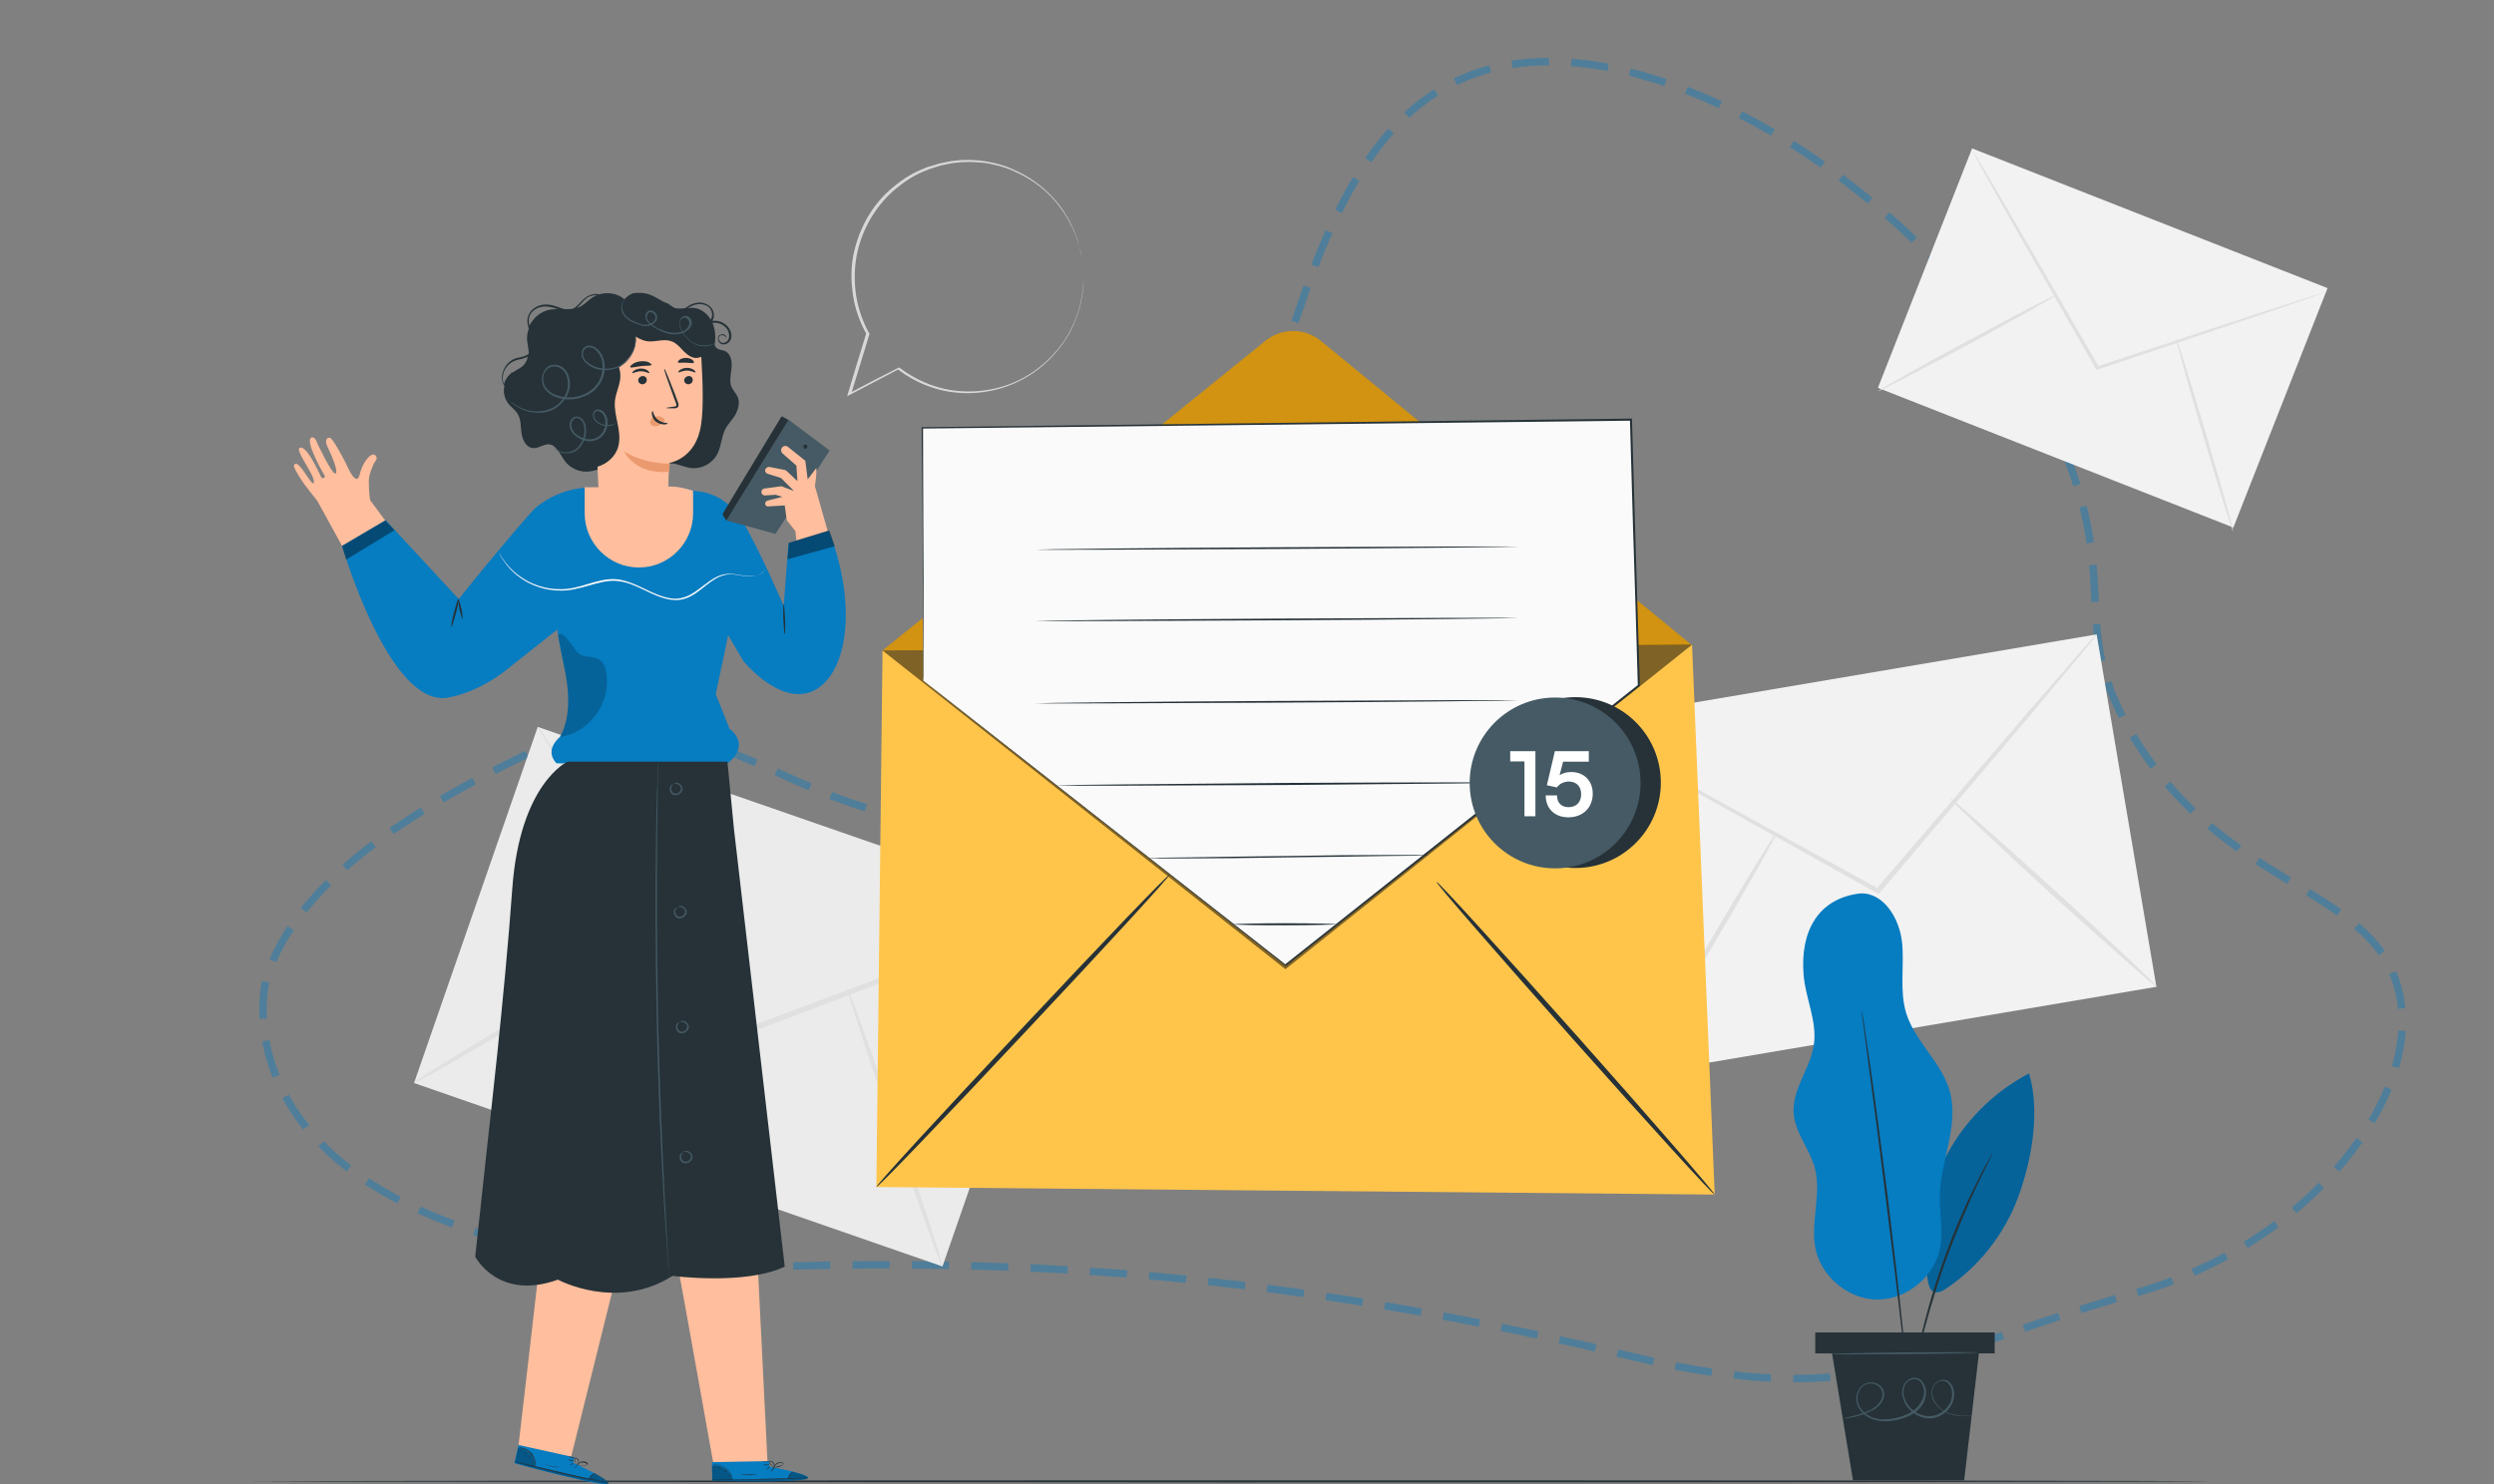 <svg width="336" height="200" viewBox="0 0 336 200" fill="none" xmlns="http://www.w3.org/2000/svg">
<rect x="0" y="0" width="336" height="200" fill="#808080" stroke="none"/>
<g clip-path="url(#clip0_1157_3938)">
<path d="M91.36 171.108C125.264 169.752 163.574 169.188 219.943 182.823C251.471 190.446 260.844 181.789 287.599 174.276C311.445 167.576 326.802 147.353 323.088 133.22C319.337 118.949 298.375 119.801 286.232 97.145C280.699 86.828 283.322 80.993 281.124 70.399C274.178 36.858 228.568 1.989 200.812 9.273C164.139 18.891 176.844 97.298 135.627 109.09C109.557 116.552 97.046 88.76 70.02 102.107C56.628 108.72 39.895 118.431 35.84 132.023C35.84 132.023 27.051 165.486 91.36 171.108Z" stroke="#067CC1" stroke-opacity="0.4" stroke-miterlimit="10" stroke-linecap="square" stroke-dasharray="4 4"/>
<path d="M72.447 97.957L55.781 145.952L126.972 170.668L143.637 122.672L72.447 97.957Z" fill="#EBEBEB"/>
<path d="M143.634 122.659C143.634 122.659 143.356 122.844 142.755 123.075C142.108 123.353 141.229 123.676 140.166 124.139C137.855 125.063 134.572 126.311 130.596 127.883C122.413 131.027 111.271 135.28 98.881 139.995L98.604 140.088L98.465 139.856C98.373 139.672 98.234 139.487 98.095 139.302C90.976 127.929 84.549 117.667 79.834 110.131C77.568 106.433 75.673 103.428 74.378 101.255C73.777 100.238 73.269 99.453 72.899 98.805C72.575 98.251 72.391 97.927 72.437 97.927C72.437 97.927 72.668 98.204 73.038 98.713C73.454 99.314 73.962 100.1 74.61 101.071C75.997 103.197 77.892 106.156 80.25 109.808C85.012 117.297 91.53 127.56 98.696 138.839C98.835 139.024 98.927 139.209 99.066 139.394L98.65 139.255C111.04 134.586 122.228 130.38 130.411 127.328C134.433 125.849 137.716 124.647 140.027 123.769C141.137 123.399 142.015 123.075 142.663 122.844C143.31 122.752 143.634 122.659 143.634 122.659Z" fill="#E0E0E0"/>
<path d="M55.792 145.912C55.699 145.727 63.328 141.012 72.851 135.372C82.375 129.732 90.142 125.248 90.234 125.433C90.327 125.618 82.699 130.333 73.175 135.973C63.651 141.659 55.884 146.097 55.792 145.912Z" fill="#E0E0E0"/>
<path d="M114.091 133.061C114.276 133.015 117.281 141.382 120.841 151.737C124.401 162.139 127.128 170.599 126.943 170.645C126.758 170.691 123.753 162.324 120.194 151.968C116.68 141.567 113.952 133.107 114.091 133.061Z" fill="#E0E0E0"/>
<path d="M282.466 85.493L212.045 97.427L220.095 144.918L290.516 132.984L282.466 85.493Z" fill="#F2F2F2"/>
<path d="M282.512 85.492C282.512 85.492 282.327 85.769 281.958 86.231C281.542 86.74 280.987 87.433 280.293 88.265C278.768 90.068 276.641 92.611 274.052 95.754C268.689 102.088 261.338 110.732 253.248 120.302L253.063 120.487L252.832 120.348C252.647 120.255 252.462 120.163 252.277 120.024C241.181 113.83 231.149 108.236 223.798 104.122C220.192 102.088 217.28 100.423 215.199 99.221C214.228 98.667 213.442 98.204 212.888 97.881C212.379 97.557 212.102 97.372 212.102 97.372C212.102 97.372 212.425 97.511 212.934 97.788C213.535 98.112 214.321 98.528 215.292 99.037C217.418 100.192 220.377 101.764 223.983 103.752C231.334 107.82 241.412 113.367 252.554 119.47C252.739 119.562 252.924 119.701 253.109 119.793L252.693 119.886C260.876 110.363 268.273 101.764 273.636 95.477C276.317 92.426 278.49 89.929 280.016 88.126C280.756 87.294 281.357 86.647 281.773 86.139C282.281 85.723 282.466 85.492 282.512 85.492Z" fill="#E0E0E0"/>
<path d="M220.101 144.895C219.962 144.803 224.123 137.406 229.486 128.346C234.803 119.285 239.241 112.027 239.426 112.119C239.565 112.212 235.404 119.608 230.041 128.669C224.724 137.73 220.286 144.988 220.101 144.895Z" fill="#E0E0E0"/>
<path d="M262.725 107.589C262.864 107.45 269.151 113.044 276.872 120.024C284.546 127.051 290.695 132.83 290.556 132.968C290.418 133.107 284.13 127.513 276.41 120.533C268.735 113.506 262.586 107.727 262.725 107.589Z" fill="#E0E0E0"/>
<path d="M265.687 20L253 52.265L300.885 71.092L313.572 38.827L265.687 20Z" fill="#F2F2F2"/>
<path d="M313.576 39.272C313.576 39.272 313.391 39.365 312.975 39.503C312.513 39.688 311.912 39.873 311.172 40.151C309.554 40.705 307.289 41.491 304.561 42.416C298.921 44.311 291.154 46.946 282.601 49.812L282.416 49.858L282.324 49.674C282.231 49.535 282.185 49.396 282.092 49.258C277.562 41.306 273.447 34.141 270.442 28.871C269.009 26.282 267.807 24.155 266.975 22.676C266.605 21.983 266.281 21.428 266.05 20.966C265.865 20.596 265.726 20.365 265.773 20.365C265.773 20.365 265.911 20.549 266.142 20.919C266.374 21.335 266.743 21.89 267.16 22.584C268.038 24.063 269.286 26.143 270.766 28.732C273.817 33.956 277.978 41.121 282.555 49.073C282.647 49.211 282.693 49.35 282.786 49.489L282.509 49.396C291.108 46.576 298.828 43.987 304.515 42.138C307.289 41.26 309.554 40.52 311.172 40.012C311.912 39.781 312.513 39.596 312.975 39.457C313.345 39.318 313.576 39.272 313.576 39.272Z" fill="#E0E0E0"/>
<path d="M253.012 52.725C252.966 52.632 258.282 49.581 264.94 46.022C271.597 42.416 277.006 39.596 277.099 39.734C277.145 39.827 271.828 42.832 265.171 46.438C258.514 49.997 253.058 52.817 253.012 52.725Z" fill="#E0E0E0"/>
<path d="M293.142 45.559C293.281 45.513 295.084 51.292 297.211 58.503C299.337 65.669 300.956 71.54 300.863 71.586C300.724 71.632 298.921 65.854 296.795 58.642C294.668 51.43 293.05 45.559 293.142 45.559Z" fill="#E0E0E0"/>
<path d="M298 199.63C298 199.676 238.685 199.769 165.5 199.769C92.315 199.723 33 199.676 33 199.63C33 199.584 92.315 199.491 165.5 199.491C238.639 199.491 298 199.538 298 199.63Z" fill="#263238"/>
<path d="M46.083 73.564L52.694 71.207L49.874 67.416C49.828 67.185 49.689 66.307 49.689 64.874C49.689 64.457 49.781 63.995 49.92 63.579C50.105 63.071 50.336 62.423 50.613 62.1C50.937 61.73 50.613 61.129 50.151 61.268C49.689 61.406 48.81 62.423 48.441 63.995C48.024 65.567 46.961 63.255 46.591 62.423C46.175 61.591 44.834 59.095 44.465 59.002C43.956 58.91 43.725 59.419 44.141 60.251C44.557 61.083 45.667 63.625 45.204 63.81C44.742 63.995 42.754 59.742 42.754 59.742C42.754 59.742 42.477 58.771 41.968 58.956C40.997 59.326 43.494 63.718 43.725 64.088C43.91 64.365 43.401 64.596 43.263 64.272C43.078 63.949 41.367 59.973 40.396 60.343C39.657 60.62 42.384 63.949 42.292 64.966C42.199 65.983 40.489 62.238 39.795 62.516C39.518 62.608 39.333 62.747 40.674 64.781C41.136 65.475 41.922 66.445 42.754 67.508L46.083 73.564Z" fill="#FFBE9D"/>
<path d="M105.582 81.654C105.582 81.654 102.3 74.027 100.081 70.329C97.954 66.861 95.134 66.26 93.654 66.168C92.545 65.844 91.759 65.798 91.759 65.798L79.507 65.706C79.507 65.706 75.716 65.521 72.203 68.387C71.648 68.849 67.395 73.749 61.801 80.73L51.953 70.097L46.082 73.564C46.082 73.564 52.462 95.523 60.414 93.998C65.129 93.119 68.828 89.791 68.828 89.791L75.069 84.844L75.208 85.676C75.347 86.693 75.67 88.311 75.901 89.329C76.641 92.472 77.057 96.586 75.439 99.314C75.439 99.314 73.22 101.024 74.977 102.873H98C98 102.873 101.283 100.654 98.278 98.204L96.428 93.535L97.63 87.849L98.093 85.584L100.127 89.051C100.127 89.051 104.149 94.09 108.31 93.489C113.349 92.749 116.215 83.596 111.685 71.53L106.229 73.195L105.582 81.654Z" fill="#067CC1"/>
<g opacity="0.4">
<path d="M46.082 73.564L46.637 75.414L53.156 71.438L51.907 70.144L46.082 73.564Z" fill="black"/>
</g>
<g opacity="0.2">
<path d="M75.439 99.314C77.427 99.037 79.092 97.927 80.294 96.309C81.496 94.691 82.004 92.611 81.681 90.669C81.588 89.976 81.311 89.236 80.71 88.866C79.97 88.404 78.999 88.635 78.213 88.219C77.612 87.895 77.289 87.202 76.826 86.647C76.41 86.093 75.809 85.214 75.162 85.492C75.162 85.492 75.948 89.56 76.272 91.362C76.595 93.165 76.734 95.754 76.087 97.696C75.948 98.297 75.717 98.852 75.439 99.314Z" fill="black"/>
</g>
<path d="M60.829 84.474C60.737 84.474 60.876 83.596 61.153 82.579C61.43 81.562 61.661 80.73 61.754 80.73C61.846 80.73 61.708 81.608 61.43 82.625C61.107 83.689 60.876 84.521 60.829 84.474Z" fill="#263238"/>
<path d="M62.311 83.457C62.264 83.457 62.08 82.856 61.895 82.117C61.756 81.377 61.663 80.73 61.756 80.73C61.802 80.73 61.987 81.331 62.172 82.07C62.311 82.856 62.357 83.457 62.311 83.457Z" fill="#263238"/>
<path d="M106.229 56.552L97.861 70.144L104.472 71.947L111.777 60.713L106.229 56.552Z" fill="#455A64"/>
<path d="M105.722 68.109L105.999 70.097L107.155 71.577L107.294 72.825L111.501 71.53L109.79 65.521C109.79 65.521 110.068 63.764 109.975 63.071L108.819 64.596L108.496 62.1L106.138 60.204C105.861 60.02 105.537 60.066 105.352 60.343C105.167 60.574 105.213 60.898 105.398 61.083L107.294 62.747L107.432 64.827L106.046 63.533C105.907 63.394 105.722 63.302 105.583 63.302L103.688 62.932C103.41 62.886 103.133 63.071 103.087 63.348C103.04 63.579 103.225 63.81 103.457 63.856L105.213 64.411L106.97 66.168L105.26 65.521L102.948 65.844C102.717 65.891 102.578 66.075 102.578 66.307C102.578 66.584 102.809 66.769 103.04 66.769L104.52 66.676L105.398 66.954L103.41 67.462C103.225 67.508 103.087 67.693 103.087 67.878C103.087 68.109 103.318 68.294 103.503 68.248L105.722 68.109Z" fill="#FFBE9D"/>
<g opacity="0.4">
<path d="M106.277 73.148L106.092 75.367L112.472 73.611L111.732 71.484L106.277 73.148Z" fill="black"/>
</g>
<path d="M97.863 70.144C97.863 70.144 97.308 69.358 97.354 69.265C97.4 69.126 105.306 56.09 105.306 56.09L106.231 56.599L97.863 70.144Z" fill="#263238"/>
<path d="M108.311 59.973C108.45 59.834 108.727 59.927 108.773 60.112C108.819 60.297 108.635 60.528 108.45 60.482C108.265 60.435 108.172 60.158 108.311 59.973Z" fill="#263238"/>
<path d="M103.087 76.708C103.087 76.708 103.04 76.847 102.856 77.032C102.671 77.216 102.347 77.448 101.838 77.586C101.33 77.725 100.683 77.725 99.989 77.586C99.296 77.494 98.464 77.263 97.631 77.494C96.753 77.679 95.967 78.234 95.135 78.881C94.303 79.528 93.424 80.314 92.269 80.684C91.668 80.869 91.067 80.915 90.419 80.822C89.772 80.73 89.171 80.545 88.57 80.314C87.368 79.852 86.212 79.158 84.918 78.696C84.27 78.465 83.623 78.326 82.976 78.28C82.329 78.234 81.681 78.326 81.034 78.465C79.786 78.742 78.63 79.158 77.428 79.389C75.07 79.898 72.851 79.389 71.233 78.557C69.615 77.725 68.598 76.616 67.997 75.784C67.396 74.951 67.211 74.443 67.211 74.443C67.257 74.443 67.442 74.951 68.043 75.737C68.644 76.523 69.661 77.586 71.279 78.418C72.851 79.204 75.024 79.713 77.336 79.204C78.492 78.973 79.647 78.511 80.942 78.234C81.589 78.095 82.236 78.002 82.93 78.049C83.623 78.095 84.27 78.28 84.918 78.511C86.212 78.973 87.368 79.667 88.57 80.129C89.171 80.36 89.772 80.545 90.373 80.638C90.974 80.73 91.575 80.684 92.13 80.499C93.239 80.175 94.118 79.389 94.95 78.788C95.782 78.141 96.614 77.586 97.539 77.401C98.464 77.216 99.296 77.448 99.989 77.54C100.683 77.679 101.284 77.679 101.792 77.586C102.301 77.494 102.624 77.263 102.809 77.124C102.994 76.8 103.087 76.708 103.087 76.708Z" fill="#FAFAFA"/>
<path d="M105.722 85.492C105.675 85.492 105.583 84.567 105.537 83.457C105.49 82.302 105.537 81.423 105.583 81.377C105.629 81.377 105.722 82.302 105.768 83.411C105.814 84.567 105.768 85.492 105.722 85.492Z" fill="#263238"/>
<path d="M91.297 170.506C91.482 171.292 96.197 197.735 96.197 197.735L103.41 197.18L102.069 170.182L91.297 170.506Z" fill="#FFBE9D"/>
<path d="M103.639 197.642V196.903L95.918 197.041L95.964 199.538H96.427C98.553 199.63 107.198 199.769 108.585 199.307C110.204 198.844 103.639 197.642 103.639 197.642Z" fill="#067CC1"/>
<g opacity="0.3">
<path d="M98.738 199.445C98.599 198.844 98.23 198.29 97.721 197.966C97.213 197.596 96.565 197.411 95.918 197.504L95.964 199.491L98.738 199.445Z" fill="black"/>
</g>
<g opacity="0.3">
<path d="M106.829 198.336C106.829 198.336 109.141 198.891 108.863 199.26C108.586 199.63 99.848 199.769 95.965 199.538V199.399L106.182 199.307C106.182 199.26 106.413 198.382 106.829 198.336Z" fill="black"/>
</g>
<path d="M95.873 199.353C95.873 199.353 95.919 199.353 96.012 199.353C96.104 199.353 96.243 199.353 96.382 199.353C96.751 199.353 97.214 199.353 97.769 199.399C98.924 199.399 100.589 199.399 102.392 199.399C104.195 199.353 105.813 199.307 106.969 199.26C107.523 199.214 107.986 199.214 108.356 199.168C108.494 199.168 108.633 199.168 108.725 199.122C108.633 199.122 108.494 199.122 108.356 199.122C107.986 199.122 107.523 199.168 106.969 199.168C105.813 199.214 104.149 199.26 102.392 199.307C100.589 199.353 98.971 199.353 97.815 199.353C97.26 199.353 96.798 199.353 96.428 199.353C96.289 199.353 96.15 199.353 96.058 199.353C95.919 199.353 95.873 199.353 95.873 199.353Z" fill="#263238"/>
<path d="M106.183 199.399C106.229 199.399 106.229 199.075 106.414 198.798C106.599 198.474 106.876 198.336 106.876 198.29C106.876 198.29 106.553 198.428 106.322 198.752C106.137 199.029 106.183 199.399 106.183 199.399Z" fill="#263238"/>
<path d="M103.917 198.336C103.917 198.336 104.055 198.243 104.148 198.058C104.24 197.873 104.333 197.735 104.286 197.735C104.286 197.735 104.148 197.827 104.055 198.012C103.963 198.197 103.87 198.336 103.917 198.336Z" fill="#263238"/>
<path d="M103.27 198.058C103.27 198.058 103.408 198.012 103.547 197.873C103.686 197.781 103.778 197.642 103.732 197.642C103.732 197.642 103.593 197.689 103.454 197.827C103.362 197.92 103.27 198.058 103.27 198.058Z" fill="#263238"/>
<path d="M102.855 197.411C102.855 197.458 103.04 197.458 103.272 197.458C103.503 197.458 103.688 197.458 103.688 197.411C103.688 197.365 103.503 197.365 103.272 197.365C103.04 197.365 102.855 197.365 102.855 197.411Z" fill="#263238"/>
<path d="M102.715 196.903C102.715 196.903 102.9 196.996 103.177 196.996C103.455 196.996 103.639 196.949 103.639 196.949C103.639 196.903 103.455 196.949 103.177 196.949C102.946 196.949 102.715 196.903 102.715 196.903Z" fill="#263238"/>
<path d="M104.148 197.735C104.148 197.735 104.333 197.781 104.657 197.735C104.796 197.735 104.981 197.689 105.166 197.596C105.258 197.55 105.35 197.55 105.443 197.457C105.489 197.411 105.535 197.365 105.582 197.319C105.582 197.273 105.582 197.18 105.489 197.134C105.027 196.903 104.565 197.18 104.38 197.411C104.287 197.55 104.241 197.642 104.241 197.735C104.241 197.827 104.241 197.873 104.241 197.873C104.241 197.873 104.287 197.689 104.472 197.457C104.565 197.365 104.703 197.273 104.888 197.18C105.073 197.134 105.304 197.134 105.489 197.226C105.582 197.273 105.535 197.365 105.443 197.411C105.35 197.457 105.258 197.504 105.166 197.504C104.981 197.55 104.796 197.596 104.657 197.642C104.333 197.689 104.148 197.735 104.148 197.735Z" fill="#263238"/>
<path d="M104.288 197.735C104.288 197.735 104.381 197.642 104.335 197.411C104.335 197.319 104.288 197.18 104.196 197.088C104.104 196.995 104.011 196.856 103.78 196.856C103.687 196.856 103.595 196.995 103.641 197.088C103.641 197.18 103.687 197.226 103.734 197.273C103.826 197.365 103.872 197.457 103.965 197.55C104.104 197.689 104.242 197.735 104.288 197.735C104.242 197.735 104.15 197.642 104.011 197.504C103.965 197.411 103.872 197.319 103.78 197.226C103.687 197.134 103.641 196.949 103.78 196.949C103.919 196.949 104.011 197.041 104.104 197.134C104.196 197.226 104.242 197.319 104.242 197.411C104.288 197.642 104.242 197.735 104.288 197.735Z" fill="#263238"/>
<path d="M95.965 197.411C95.965 197.411 96.196 197.365 96.52 197.411C96.843 197.457 97.352 197.55 97.768 197.873C98.184 198.151 98.461 198.567 98.554 198.891C98.692 199.214 98.692 199.399 98.692 199.399C98.692 199.399 98.692 199.353 98.692 199.26C98.692 199.168 98.646 199.029 98.6 198.891C98.508 198.567 98.23 198.151 97.814 197.827C97.352 197.504 96.889 197.411 96.52 197.365C96.335 197.365 96.196 197.365 96.103 197.365C96.011 197.411 95.965 197.411 95.965 197.411Z" fill="#263238"/>
<path d="M99.711 198.706C99.711 198.706 100.219 198.799 100.82 198.799C101.422 198.799 101.93 198.706 101.93 198.706C101.93 198.659 101.422 198.706 100.82 198.706C100.219 198.706 99.711 198.706 99.711 198.706Z" fill="#263238"/>
<path d="M98.186 198.752C98.186 198.752 98.232 198.844 98.278 198.937C98.324 199.029 98.371 199.122 98.371 199.122C98.417 199.122 98.417 199.029 98.324 198.891C98.324 198.798 98.232 198.706 98.186 198.752Z" fill="#263238"/>
<path d="M97.629 198.105C97.629 198.105 97.675 198.197 97.721 198.29C97.814 198.382 97.86 198.428 97.906 198.382C97.906 198.382 97.86 198.29 97.814 198.197C97.721 198.105 97.629 198.058 97.629 198.105Z" fill="#263238"/>
<path d="M96.797 197.827C96.797 197.873 96.889 197.827 97.028 197.873C97.121 197.92 97.213 197.966 97.259 197.966C97.259 197.966 97.213 197.873 97.074 197.827C96.889 197.735 96.797 197.781 96.797 197.827Z" fill="#263238"/>
<path d="M96.242 197.689C96.242 197.689 96.288 197.735 96.335 197.782C96.381 197.782 96.473 197.782 96.473 197.782C96.473 197.782 96.427 197.735 96.381 197.689C96.288 197.642 96.242 197.642 96.242 197.689Z" fill="#263238"/>
<path d="M72.897 168.287C72.851 169.119 69.846 194.869 69.846 194.869L76.919 196.44L83.438 170.229L72.897 168.287Z" fill="#FFBE9D"/>
<path d="M77.243 197.134L77.382 196.394L69.846 194.73L69.291 197.18L69.753 197.319C71.787 197.873 80.156 200.092 81.635 200C83.299 199.908 77.243 197.134 77.243 197.134Z" fill="#067CC1"/>
<g opacity="0.3">
<path d="M72.064 197.689C72.064 197.088 71.879 196.487 71.417 195.978C71.001 195.516 70.4 195.192 69.799 195.1L69.383 197.041L72.064 197.689Z" fill="black"/>
</g>
<g opacity="0.3">
<path d="M80.201 198.567C80.201 198.567 82.281 199.676 81.958 199.954C81.588 200.231 73.081 198.29 69.383 197.134L69.429 196.995L79.369 199.307C79.323 199.307 79.739 198.521 80.201 198.567Z" fill="black"/>
</g>
<path d="M69.291 196.949C69.291 196.949 69.337 196.949 69.43 196.995C69.522 197.041 69.661 197.041 69.8 197.088C70.169 197.18 70.632 197.319 71.14 197.457C72.296 197.735 73.868 198.151 75.625 198.567C77.382 198.983 78.953 199.307 80.109 199.491C80.664 199.584 81.126 199.676 81.496 199.769C81.635 199.815 81.774 199.815 81.866 199.815C81.959 199.815 82.005 199.815 82.005 199.815C82.005 199.815 81.959 199.815 81.866 199.769C81.774 199.723 81.635 199.723 81.496 199.676C81.126 199.584 80.664 199.491 80.109 199.399C78.953 199.168 77.382 198.844 75.625 198.428C73.868 198.012 72.296 197.642 71.14 197.365C70.585 197.226 70.169 197.134 69.8 197.041C69.661 196.995 69.522 196.995 69.43 196.949C69.337 196.995 69.291 196.949 69.291 196.949Z" fill="#263238"/>
<path d="M79.324 199.445C79.37 199.445 79.417 199.168 79.694 198.891C79.972 198.613 80.295 198.521 80.249 198.521C80.249 198.521 79.879 198.567 79.602 198.844C79.324 199.122 79.278 199.445 79.324 199.445Z" fill="#263238"/>
<path d="M77.336 197.873C77.336 197.873 77.475 197.781 77.613 197.642C77.752 197.504 77.844 197.365 77.844 197.365C77.844 197.365 77.706 197.457 77.567 197.596C77.428 197.735 77.336 197.873 77.336 197.873Z" fill="#263238"/>
<path d="M76.781 197.457C76.781 197.457 76.92 197.411 77.059 197.365C77.197 197.273 77.336 197.226 77.29 197.18C77.29 197.18 77.151 197.226 77.012 197.273C76.92 197.365 76.781 197.457 76.781 197.457Z" fill="#263238"/>
<path d="M76.551 196.718C76.551 196.764 76.736 196.81 76.921 196.856C77.152 196.903 77.337 196.949 77.337 196.903C77.337 196.856 77.152 196.81 76.967 196.764C76.736 196.718 76.551 196.672 76.551 196.718Z" fill="#263238"/>
<path d="M76.551 196.209C76.551 196.209 76.689 196.348 76.967 196.44C77.198 196.533 77.429 196.487 77.429 196.487C77.429 196.44 77.244 196.44 77.013 196.348C76.736 196.302 76.551 196.209 76.551 196.209Z" fill="#263238"/>
<path d="M77.705 197.365C77.705 197.365 77.89 197.457 78.167 197.457C78.306 197.457 78.491 197.504 78.722 197.457C78.815 197.457 78.907 197.457 79.046 197.411C79.092 197.411 79.184 197.365 79.184 197.319C79.231 197.273 79.184 197.18 79.138 197.134C78.722 196.81 78.214 196.949 77.983 197.134C77.844 197.226 77.797 197.319 77.751 197.411C77.705 197.504 77.705 197.55 77.705 197.55C77.705 197.55 77.797 197.365 78.029 197.226C78.121 197.134 78.306 197.088 78.491 197.088C78.676 197.088 78.907 197.134 79.046 197.273C79.092 197.365 79.046 197.411 78.953 197.457C78.861 197.504 78.768 197.504 78.676 197.504C78.491 197.504 78.306 197.504 78.167 197.504C77.936 197.365 77.751 197.319 77.705 197.365Z" fill="#263238"/>
<path d="M77.845 197.411C77.845 197.411 77.938 197.319 77.984 197.134C77.984 197.041 77.984 196.903 77.938 196.764C77.891 196.625 77.799 196.487 77.568 196.44C77.475 196.44 77.383 196.533 77.383 196.625C77.383 196.718 77.383 196.764 77.429 196.856C77.475 196.995 77.522 197.088 77.614 197.18C77.706 197.319 77.799 197.365 77.845 197.411C77.799 197.365 77.706 197.273 77.614 197.134C77.568 197.041 77.522 196.949 77.475 196.81C77.429 196.718 77.429 196.533 77.568 196.533C77.706 196.533 77.799 196.672 77.845 196.81C77.891 196.903 77.938 197.041 77.938 197.134C77.891 197.273 77.845 197.365 77.845 197.411Z" fill="#263238"/>
<path d="M69.846 195.1C69.846 195.1 70.077 195.146 70.4 195.238C70.724 195.331 71.186 195.562 71.51 195.978C71.834 196.348 72.019 196.81 72.065 197.134C72.111 197.457 72.065 197.642 72.111 197.642C72.111 197.642 72.111 197.596 72.157 197.504C72.157 197.411 72.157 197.273 72.157 197.088C72.111 196.764 71.972 196.302 71.649 195.886C71.279 195.47 70.817 195.238 70.493 195.146C70.308 195.1 70.169 195.054 70.077 195.054C69.892 195.1 69.846 195.1 69.846 195.1Z" fill="#263238"/>
<path d="M73.176 197.226C73.176 197.226 73.638 197.411 74.239 197.596C74.84 197.735 75.349 197.781 75.349 197.781C75.349 197.735 74.84 197.689 74.239 197.55C73.638 197.365 73.176 197.226 73.176 197.226Z" fill="#263238"/>
<path d="M71.695 196.903C71.695 196.903 71.695 196.995 71.742 197.134C71.788 197.226 71.788 197.365 71.788 197.365C71.834 197.365 71.834 197.272 71.834 197.134C71.788 196.995 71.742 196.903 71.695 196.903Z" fill="#263238"/>
<path d="M71.279 196.163C71.279 196.163 71.279 196.255 71.372 196.348C71.418 196.44 71.51 196.487 71.51 196.487C71.51 196.487 71.51 196.394 71.418 196.302C71.372 196.209 71.326 196.117 71.279 196.163Z" fill="#263238"/>
<path d="M70.586 195.655C70.586 195.701 70.678 195.701 70.771 195.747C70.863 195.793 70.956 195.886 70.956 195.886C70.956 195.886 70.956 195.747 70.817 195.701C70.678 195.655 70.586 195.655 70.586 195.655Z" fill="#263238"/>
<path d="M70.031 195.423C70.031 195.423 70.031 195.47 70.124 195.516C70.17 195.563 70.216 195.563 70.262 195.563C70.262 195.563 70.262 195.516 70.17 195.47C70.124 195.423 70.031 195.377 70.031 195.423Z" fill="#263238"/>
<path d="M99.435 53.64C99.25 53.085 98.788 52.669 98.557 52.161C98.233 51.375 98.464 50.45 98.557 49.572C98.649 48.694 98.464 47.677 97.678 47.307C97.355 47.168 96.985 47.168 96.661 46.983C96.06 46.613 96.06 45.735 96.014 44.995C95.968 44.533 95.875 44.025 95.644 43.608C95.69 43.608 95.737 43.562 95.783 43.562C96.8 43.285 97.863 43.886 98.141 44.718C98.279 45.134 98.279 45.596 98.048 45.874C97.817 46.197 97.401 46.29 97.17 46.151C96.892 46.012 96.754 45.689 96.846 45.458C96.892 45.227 97.17 45.134 97.355 45.18C97.54 45.18 97.678 45.319 97.724 45.365C97.771 45.458 97.771 45.504 97.817 45.504C97.817 45.504 97.817 45.458 97.817 45.319C97.771 45.227 97.632 45.088 97.447 45.042C97.355 45.042 97.216 45.042 97.077 45.088C96.939 45.134 96.8 45.227 96.754 45.411C96.661 45.735 96.8 46.151 97.123 46.336C97.493 46.521 98.002 46.382 98.279 46.012C98.603 45.643 98.603 45.088 98.418 44.626C98.094 43.747 97.077 43.1 95.968 43.239C96.199 42.869 96.245 42.407 96.106 41.99C95.921 41.436 95.505 41.112 95.043 40.927C94.581 40.742 94.118 40.742 93.702 40.835C93.286 40.927 92.916 41.112 92.639 41.297C92.362 41.482 92.13 41.713 91.899 41.852C91.668 41.99 91.483 42.083 91.298 42.083C90.928 42.129 90.743 41.944 90.743 41.944C90.743 41.944 90.882 42.175 91.298 42.175C91.483 42.175 91.76 42.083 91.992 41.944C92.223 41.806 92.5 41.574 92.778 41.436C93.332 41.112 94.165 40.789 94.997 41.112C95.413 41.251 95.783 41.574 95.875 42.037C96.014 42.453 95.921 42.961 95.552 43.285C95.32 42.869 94.997 42.499 94.534 42.268C93.61 41.759 92.223 41.99 91.76 42.961L84.178 40.373C83.254 39.54 81.867 39.309 80.711 39.679C80.665 39.679 80.619 39.679 80.573 39.633C80.203 39.587 79.74 39.633 79.278 39.864C78.816 40.095 78.4 40.511 77.984 40.974C77.752 41.205 77.521 41.436 77.244 41.574C77.198 41.621 77.151 41.621 77.105 41.621C76.781 41.667 76.412 41.667 76.088 41.667C75.441 41.528 74.793 41.158 74.008 41.066C73.591 41.02 73.129 41.02 72.713 41.158C72.297 41.297 71.881 41.528 71.557 41.898C71.234 42.268 71.049 42.73 71.049 43.239C71.049 43.608 71.141 43.932 71.234 44.302C71.049 44.764 71.002 45.227 71.002 45.735C71.049 46.382 71.234 47.029 71.234 47.677C71.049 47.815 70.864 47.908 70.633 48C70.217 48.139 69.8 48.185 69.384 48.324C68.552 48.647 67.998 49.341 67.766 50.081C67.535 50.728 67.581 51.514 67.951 51.976C67.766 52.808 67.951 53.733 68.506 54.426C68.876 54.888 69.384 55.212 69.708 55.72C70.217 56.506 70.124 57.477 70.263 58.402C70.401 59.326 70.91 60.343 71.835 60.389C72.574 60.436 73.222 59.835 73.961 59.881C74.978 59.974 75.441 61.222 76.042 62.054C76.781 63.117 78.168 63.718 79.463 63.533C80.388 63.394 81.358 62.886 82.283 63.163C83.439 63.441 84.132 64.828 85.334 64.966C86.213 65.105 87.045 64.504 87.692 63.903C88.339 63.302 89.033 62.608 89.911 62.47C90.975 62.285 91.992 62.932 93.055 63.071C94.442 63.256 95.875 62.516 96.569 61.314C97.17 60.251 97.17 58.956 97.678 57.893C98.048 57.154 98.649 56.599 99.065 55.905C99.389 55.258 99.712 54.426 99.435 53.64ZM69.014 50.219C68.83 50.173 68.737 50.219 68.737 50.219C68.737 50.219 68.83 50.219 68.922 50.265C68.876 50.312 68.83 50.312 68.783 50.358C68.367 50.728 68.044 51.19 67.905 51.745C67.674 51.329 67.674 50.728 67.859 50.173C68.09 49.526 68.645 48.879 69.384 48.601C69.754 48.462 70.17 48.416 70.586 48.278C70.771 48.231 70.956 48.139 71.095 48.047C71.049 48.278 71.002 48.555 70.864 48.74C70.54 49.48 69.708 49.757 69.014 50.219ZM74.192 41.713C72.944 41.898 71.881 42.776 71.326 43.886C71.28 43.655 71.234 43.47 71.234 43.239C71.234 42.776 71.372 42.36 71.65 42.083C72.204 41.436 73.129 41.205 73.915 41.343C74.331 41.389 74.747 41.528 75.163 41.667C74.886 41.667 74.516 41.667 74.192 41.713ZM78.03 41.389C77.937 41.436 77.845 41.482 77.752 41.482C77.891 41.343 78.03 41.205 78.122 41.112C78.538 40.65 78.908 40.188 79.324 40.003C79.74 39.818 80.11 39.772 80.434 39.772C80.249 39.864 80.064 39.956 79.879 40.049C79.232 40.465 78.723 41.066 78.03 41.389Z" fill="#263238"/>
<path d="M94.442 57.292C94.812 55.027 94.673 51.282 94.488 48.231C94.303 45.504 91.899 43.423 89.172 43.701L81.22 44.533C80.388 44.625 79.74 45.319 79.787 46.151L80.619 65.659C79.509 65.659 78.769 65.659 78.769 65.659V69.173C78.769 73.195 82.052 76.477 86.074 76.477C90.096 76.477 93.379 73.195 93.379 69.173V66.122C93.379 66.122 91.483 65.521 90.328 65.567C90.281 65.567 90.142 65.567 90.05 65.567C90.05 63.764 90.189 62.377 90.189 62.377C90.189 62.377 93.749 61.869 94.442 57.292Z" fill="#FFBE9D"/>
<path d="M93.332 51.19C93.332 51.513 93.1 51.745 92.777 51.791C92.453 51.791 92.176 51.56 92.176 51.282C92.176 50.959 92.407 50.727 92.731 50.681C93.054 50.635 93.332 50.866 93.332 51.19Z" fill="#263238"/>
<path d="M93.702 50.173C93.61 50.265 93.194 49.942 92.546 49.942C91.899 49.942 91.437 50.265 91.391 50.173C91.344 50.127 91.437 49.988 91.622 49.849C91.807 49.711 92.177 49.572 92.546 49.572C92.963 49.572 93.286 49.711 93.471 49.849C93.656 49.988 93.749 50.127 93.702 50.173Z" fill="#263238"/>
<path d="M87.136 51.19C87.136 51.513 86.905 51.745 86.582 51.791C86.258 51.791 85.981 51.56 85.981 51.282C85.981 50.959 86.212 50.727 86.535 50.681C86.859 50.635 87.136 50.866 87.136 51.19Z" fill="#263238"/>
<path d="M87.507 50.265C87.415 50.358 86.998 50.034 86.351 50.034C85.704 50.034 85.242 50.358 85.195 50.265C85.149 50.219 85.242 50.08 85.427 49.942C85.612 49.803 85.981 49.664 86.351 49.664C86.767 49.664 87.091 49.803 87.276 49.942C87.461 50.127 87.507 50.265 87.507 50.265Z" fill="#263238"/>
<path d="M89.773 54.98C89.773 54.934 90.142 54.888 90.79 54.796C90.928 54.796 91.113 54.749 91.113 54.657C91.16 54.518 91.067 54.38 91.021 54.195C90.882 53.825 90.697 53.409 90.559 52.947C89.911 51.19 89.403 49.757 89.495 49.711C89.588 49.664 90.142 51.097 90.836 52.854C90.975 53.27 91.16 53.686 91.298 54.102C91.344 54.287 91.483 54.472 91.391 54.749C91.344 54.888 91.206 54.98 91.113 54.98C91.021 55.027 90.928 55.027 90.836 55.027C90.189 55.027 89.773 55.027 89.773 54.98Z" fill="#263238"/>
<path d="M90.235 62.47C90.235 62.47 87.137 62.654 84.086 60.852C84.086 60.852 85.565 63.995 90.142 63.579L90.235 62.47Z" fill="#EB996E"/>
<path d="M89.496 56.506C89.264 56.182 88.848 56.044 88.479 56.09C88.201 56.136 87.924 56.229 87.739 56.46C87.554 56.691 87.554 57.015 87.693 57.2C87.877 57.431 88.201 57.477 88.525 57.431C88.848 57.338 89.08 57.153 89.311 56.968C89.357 56.922 89.449 56.876 89.496 56.783C89.588 56.691 89.588 56.599 89.496 56.506Z" fill="#EB996E"/>
<path d="M87.923 55.397C88.016 55.397 88.016 56.09 88.617 56.552C89.218 57.061 89.958 56.968 89.958 57.061C89.958 57.107 89.773 57.2 89.495 57.2C89.172 57.2 88.756 57.107 88.386 56.83C88.016 56.552 87.877 56.136 87.831 55.859C87.785 55.581 87.877 55.397 87.923 55.397Z" fill="#263238"/>
<path d="M87.784 49.156C87.738 49.341 87.091 49.248 86.351 49.341C85.611 49.433 85.01 49.618 84.918 49.479C84.871 49.387 84.964 49.248 85.241 49.063C85.472 48.878 85.842 48.74 86.305 48.693C86.767 48.647 87.137 48.693 87.414 48.832C87.645 48.971 87.784 49.109 87.784 49.156Z" fill="#263238"/>
<path d="M93.471 48.878C93.378 49.017 92.916 48.878 92.407 48.878C91.899 48.832 91.436 48.971 91.344 48.832C91.298 48.74 91.39 48.601 91.575 48.462C91.76 48.324 92.084 48.231 92.453 48.231C92.823 48.231 93.147 48.37 93.285 48.508C93.471 48.647 93.517 48.786 93.471 48.878Z" fill="#263238"/>
<path d="M96.198 44.117C95.875 42.915 94.95 41.759 93.702 41.528C92.916 41.389 92.084 41.62 91.251 41.574C90.558 41.528 90.327 40.973 89.68 40.788C88.616 40.419 87.784 39.263 85.473 39.494C84.872 39.54 84.039 40.28 83.485 41.112C82.606 40.742 81.45 41.158 80.803 41.435C79.463 42.036 78.63 43.516 78.399 45.041C78.122 46.567 78.353 48.139 78.584 49.618C78.677 50.311 78.769 51.005 78.861 51.698C78.908 52.161 79 52.623 79.231 53.039L78.168 62.839C80.248 63.625 82.884 62.192 83.346 59.973C83.762 58.032 82.699 56.09 82.837 54.102C82.93 52.947 83.577 51.837 83.577 50.681C83.577 50.311 83.531 49.942 83.392 49.526C85.241 48 85.75 46.798 85.657 45.365C86.212 45.735 86.906 46.012 87.599 46.012C88.57 46.012 89.587 45.642 90.512 46.012C91.159 46.243 91.621 46.844 92.13 47.353C92.638 47.861 93.286 48.324 93.979 48.231C94.303 48.185 94.626 48 94.95 47.907C95.274 47.769 95.644 47.723 95.921 47.907C96.337 46.659 96.522 45.365 96.198 44.117Z" fill="#263238"/>
<path d="M68.83 54.148C68.83 54.102 69.292 54.565 70.356 55.027C70.864 55.258 71.558 55.443 72.344 55.443C73.13 55.443 74.054 55.258 74.886 54.703C75.672 54.148 76.412 53.178 76.504 52.022C76.551 51.467 76.458 50.82 76.181 50.311C75.903 49.803 75.302 49.387 74.701 49.387C74.378 49.387 74.1 49.479 73.823 49.664C73.592 49.849 73.407 50.127 73.268 50.45C73.083 51.097 73.176 51.837 73.638 52.346C74.054 52.9 74.748 53.224 75.441 53.409C76.135 53.594 76.921 53.594 77.66 53.455C78.4 53.316 79.094 52.993 79.695 52.53C80.296 52.068 80.712 51.467 80.943 50.82C81.174 50.173 81.22 49.433 81.128 48.786C81.082 48.462 80.943 48.139 80.804 47.861C80.619 47.584 80.434 47.307 80.203 47.122C79.972 46.937 79.648 46.798 79.371 46.798C79.094 46.798 78.816 46.937 78.677 47.214C78.539 47.445 78.493 47.769 78.585 48.046C78.677 48.324 78.816 48.555 79.047 48.74C79.926 49.526 81.082 49.757 82.052 49.664C83.069 49.572 83.902 49.109 84.41 48.555C84.965 48 85.242 47.353 85.427 46.798C85.705 45.689 85.52 45.041 85.566 45.088C85.566 45.088 85.612 45.226 85.658 45.55C85.705 45.827 85.658 46.289 85.52 46.844C85.381 47.399 85.057 48.046 84.503 48.647C83.948 49.248 83.069 49.757 82.052 49.849C81.035 49.988 79.833 49.757 78.909 48.878C78.677 48.647 78.493 48.416 78.4 48.093C78.308 47.769 78.354 47.399 78.493 47.075C78.677 46.752 79.047 46.567 79.371 46.567C79.741 46.567 80.064 46.706 80.342 46.937C80.619 47.122 80.85 47.445 81.035 47.723C81.22 48.046 81.313 48.37 81.405 48.74C81.544 49.433 81.498 50.219 81.22 50.912C80.989 51.606 80.481 52.253 79.879 52.762C79.278 53.224 78.539 53.547 77.753 53.732C76.967 53.871 76.181 53.871 75.441 53.686C74.701 53.501 73.962 53.131 73.499 52.53C73.268 52.253 73.083 51.883 73.037 51.513C72.991 51.144 72.991 50.774 73.13 50.404C73.268 50.034 73.453 49.711 73.731 49.479C74.008 49.248 74.378 49.109 74.748 49.156C75.487 49.156 76.088 49.618 76.412 50.219C76.736 50.82 76.828 51.467 76.782 52.068C76.643 53.316 75.857 54.287 75.025 54.888C74.193 55.489 73.222 55.674 72.39 55.628C71.558 55.581 70.864 55.397 70.356 55.165C69.847 54.934 69.477 54.703 69.2 54.518C69.061 54.426 69.015 54.333 68.922 54.287C68.876 54.195 68.83 54.195 68.83 54.148Z" fill="#455A64"/>
<path d="M96.476 46.197C96.476 46.197 96.43 46.243 96.245 46.336C96.106 46.428 95.829 46.521 95.505 46.613C95.182 46.659 94.766 46.706 94.257 46.613C93.795 46.521 93.286 46.243 92.824 45.873C92.362 45.457 91.946 44.949 91.668 44.255C91.53 43.932 91.437 43.516 91.622 43.1C91.715 42.915 91.853 42.73 92.038 42.638C92.223 42.545 92.501 42.545 92.685 42.638C93.102 42.869 93.286 43.377 93.148 43.793C93.009 44.255 92.639 44.579 92.223 44.764C91.391 45.18 90.42 45.134 89.542 44.81C89.126 44.672 88.71 44.44 88.293 44.209C87.924 43.978 87.554 43.747 87.23 43.377C86.953 43.053 86.814 42.453 87.138 42.083C87.276 41.898 87.554 41.805 87.785 41.852C88.016 41.898 88.201 42.036 88.34 42.221C88.478 42.406 88.571 42.638 88.525 42.869C88.478 43.1 88.386 43.285 88.247 43.423C87.97 43.747 87.6 43.886 87.23 43.932C86.86 43.978 86.49 43.886 86.213 43.793C85.889 43.701 85.612 43.562 85.335 43.47C84.78 43.238 84.317 42.869 84.04 42.499C83.763 42.083 83.67 41.667 83.716 41.297C83.763 40.973 83.855 40.696 83.994 40.557C84.132 40.419 84.179 40.372 84.179 40.372C84.225 40.372 83.855 40.603 83.809 41.297C83.809 41.62 83.901 42.036 84.179 42.406C84.456 42.776 84.872 43.1 85.427 43.331C85.982 43.562 86.583 43.839 87.23 43.747C87.554 43.701 87.877 43.562 88.108 43.285C88.34 43.007 88.386 42.638 88.155 42.36C87.97 42.083 87.507 41.944 87.276 42.268C87.184 42.406 87.138 42.591 87.138 42.776C87.138 42.961 87.23 43.146 87.369 43.285C87.6 43.608 88.016 43.839 88.34 44.071C88.71 44.302 89.126 44.487 89.542 44.625C90.374 44.903 91.298 44.949 92.038 44.625C92.408 44.44 92.732 44.163 92.824 43.793C92.963 43.47 92.778 43.053 92.454 42.869C92.177 42.684 91.807 42.915 91.668 43.192C91.53 43.47 91.576 43.839 91.715 44.163C91.946 44.81 92.362 45.319 92.778 45.735C93.194 46.105 93.703 46.382 94.119 46.474C94.581 46.567 94.997 46.567 95.321 46.521C96.153 46.428 96.476 46.197 96.476 46.197Z" fill="#455A64"/>
<path d="M83.115 56.968C83.115 56.968 83.069 57.015 82.93 57.107C82.792 57.2 82.561 57.292 82.237 57.384C81.913 57.431 81.543 57.477 81.081 57.292C80.665 57.153 80.156 56.876 79.925 56.275C79.833 55.998 79.833 55.628 80.11 55.35C80.388 55.119 80.804 55.119 81.127 55.35C81.728 55.766 81.96 56.552 81.821 57.338C81.728 58.078 81.266 58.864 80.48 59.234C79.694 59.603 78.769 59.511 77.984 59.049C77.614 58.818 77.29 58.54 77.013 58.17C76.781 57.8 76.689 57.338 76.781 56.922C76.828 56.691 76.92 56.506 77.105 56.367C77.244 56.229 77.475 56.136 77.706 56.136C78.168 56.136 78.492 56.46 78.677 56.783C78.862 57.153 78.954 57.523 78.954 57.847C78.954 58.217 78.954 58.54 78.862 58.864C78.677 59.511 78.353 60.066 77.937 60.482C77.521 60.898 77.013 61.083 76.55 61.083C76.088 61.129 75.718 61.036 75.395 60.898C75.117 60.759 74.932 60.62 74.794 60.482C74.701 60.343 74.609 60.297 74.655 60.297C74.655 60.251 74.886 60.574 75.441 60.805C75.718 60.898 76.088 60.99 76.504 60.944C76.92 60.898 77.382 60.713 77.799 60.343C78.168 59.973 78.492 59.419 78.631 58.818C78.723 58.494 78.723 58.17 78.723 57.847C78.723 57.523 78.631 57.153 78.492 56.876C78.353 56.599 78.03 56.367 77.706 56.321C77.382 56.321 77.105 56.599 77.013 56.968C76.92 57.338 77.013 57.708 77.198 58.032C77.382 58.355 77.706 58.633 78.076 58.818C78.769 59.234 79.648 59.326 80.341 59.002C81.035 58.679 81.451 57.985 81.543 57.292C81.636 56.599 81.451 55.905 80.942 55.535C80.711 55.35 80.388 55.35 80.203 55.535C80.018 55.674 79.972 55.998 80.064 56.229C80.249 56.737 80.711 57.015 81.081 57.153C81.497 57.292 81.867 57.292 82.144 57.246C82.838 57.2 83.115 56.922 83.115 56.968Z" fill="#455A64"/>
<path d="M64.022 169.35C64.022 169.35 67.119 175.36 75.163 172.448C75.163 172.448 83.069 176.747 90.605 171.939C90.605 171.939 100.406 173.234 105.722 170.691L98.88 111.703L98.002 102.642H76.458C76.458 102.642 70.032 105.555 69.014 119.793C67.997 134.032 65.732 153.586 65.732 153.586L64.022 169.35Z" fill="#263238"/>
<path d="M90.188 172.078C90.188 172.078 90.188 172.032 90.142 171.893C90.142 171.754 90.096 171.569 90.096 171.384C90.049 170.922 90.003 170.229 89.957 169.35C89.818 167.594 89.633 165.051 89.448 161.954C89.078 155.713 88.662 147.022 88.477 137.453C88.293 127.883 88.293 119.192 88.385 112.951C88.431 109.808 88.477 107.265 88.57 105.509C88.616 104.63 88.616 103.983 88.616 103.474C88.616 103.243 88.616 103.058 88.662 102.966C88.662 103.105 88.662 103.29 88.662 103.474C88.662 103.937 88.662 104.63 88.616 105.509C88.616 107.265 88.57 109.808 88.524 112.951C88.477 119.238 88.477 127.883 88.662 137.453C88.894 147.022 89.263 155.667 89.587 161.954C89.772 165.097 89.911 167.594 90.003 169.35C90.049 170.229 90.096 170.876 90.096 171.384C90.096 171.616 90.096 171.8 90.096 171.893C90.188 172.032 90.188 172.078 90.188 172.078Z" fill="#455A64"/>
<path d="M92.085 155.204C92.085 155.204 92.131 155.158 92.269 155.112C92.408 155.066 92.593 155.066 92.778 155.158C92.963 155.251 93.194 155.436 93.287 155.759C93.379 156.083 93.148 156.453 92.824 156.637C92.501 156.822 92.085 156.822 91.853 156.591C91.622 156.36 91.53 156.083 91.576 155.852C91.576 155.62 91.715 155.436 91.807 155.389C91.9 155.297 91.946 155.297 91.992 155.297C92.038 155.343 91.761 155.482 91.761 155.898C91.761 156.083 91.853 156.314 92.038 156.453C92.223 156.591 92.501 156.591 92.732 156.453C92.963 156.314 93.102 156.037 93.102 155.852C93.055 155.62 92.917 155.436 92.732 155.343C92.362 155.112 92.085 155.251 92.085 155.204Z" fill="#455A64"/>
<path d="M91.575 137.684C91.575 137.684 91.621 137.637 91.76 137.591C91.898 137.545 92.083 137.545 92.268 137.637C92.453 137.73 92.684 137.915 92.777 138.238C92.869 138.562 92.638 138.932 92.314 139.117C91.991 139.302 91.575 139.302 91.344 139.071C91.112 138.839 91.02 138.562 91.066 138.331C91.066 138.1 91.205 137.915 91.297 137.869C91.39 137.776 91.436 137.776 91.482 137.776C91.529 137.822 91.251 137.961 91.251 138.377C91.251 138.562 91.344 138.793 91.529 138.932C91.713 139.071 91.991 139.071 92.222 138.932C92.453 138.793 92.592 138.516 92.592 138.331C92.546 138.1 92.407 137.915 92.222 137.822C91.852 137.591 91.621 137.73 91.575 137.684Z" fill="#455A64"/>
<path d="M91.297 122.197C91.297 122.197 91.344 122.151 91.482 122.105C91.621 122.058 91.806 122.058 91.991 122.151C92.176 122.243 92.407 122.428 92.499 122.752C92.592 123.075 92.361 123.445 92.037 123.63C91.713 123.815 91.297 123.815 91.066 123.584C90.835 123.353 90.743 123.075 90.789 122.844C90.789 122.613 90.928 122.428 91.02 122.382C91.112 122.29 91.159 122.29 91.205 122.29C91.251 122.336 90.974 122.474 90.974 122.891C90.974 123.075 91.066 123.307 91.251 123.445C91.436 123.584 91.713 123.584 91.945 123.445C92.176 123.307 92.314 123.029 92.314 122.844C92.268 122.613 92.13 122.428 91.945 122.336C91.575 122.105 91.297 122.243 91.297 122.197Z" fill="#455A64"/>
<path d="M90.743 105.601C90.743 105.601 90.789 105.555 90.928 105.509C91.066 105.462 91.251 105.462 91.436 105.555C91.621 105.647 91.852 105.832 91.945 106.156C92.037 106.479 91.806 106.849 91.483 107.034C91.159 107.219 90.743 107.219 90.512 106.988C90.28 106.757 90.188 106.479 90.234 106.248C90.234 106.017 90.373 105.832 90.465 105.786C90.558 105.693 90.604 105.693 90.65 105.693C90.697 105.74 90.419 105.878 90.419 106.294C90.419 106.479 90.512 106.71 90.697 106.849C90.882 106.988 91.159 106.988 91.39 106.849C91.621 106.71 91.76 106.433 91.76 106.248C91.714 106.017 91.575 105.832 91.39 105.74C91.02 105.509 90.789 105.647 90.743 105.601Z" fill="#455A64"/>
<path d="M118.899 87.664L227.959 86.878L231.01 160.983L118.066 159.966L118.899 87.664Z" fill="#FFC54B"/>
<path d="M118.898 87.664L170.493 45.92C172.666 44.163 175.81 44.163 177.983 45.966L227.913 86.925" fill="#D19311"/>
<path d="M118.066 159.966C117.927 159.827 126.665 150.304 137.576 138.701C148.487 127.051 157.409 117.759 157.548 117.898C157.687 118.036 148.949 127.56 138.038 139.163C127.174 150.766 118.205 160.105 118.066 159.966Z" fill="#263238"/>
<path d="M231.009 160.983C230.871 161.122 222.364 151.783 212.008 140.134C201.652 128.484 193.377 118.961 193.515 118.822C193.654 118.684 202.161 128.022 212.517 139.672C222.872 151.321 231.148 160.891 231.009 160.983Z" fill="#263238"/>
<g opacity="0.5">
<path d="M227.959 86.878L173.174 130.611L118.898 87.664" fill="black"/>
</g>
<path d="M124.4 91.732L124.215 57.662L219.729 56.506L220.793 92.38L173.174 130.056L124.4 91.732Z" fill="#FAFAFA"/>
<path d="M124.399 91.732C124.399 91.732 124.723 91.963 125.278 92.426C125.879 92.888 126.757 93.582 127.867 94.46C130.132 96.216 133.461 98.852 137.714 102.18C146.22 108.837 158.426 118.406 173.22 130.01H173.081C186.858 119.1 203.085 106.202 220.7 92.287L220.653 92.38C220.469 85.538 220.237 78.372 220.006 71.068C219.868 66.168 219.729 61.314 219.59 56.552L219.729 56.691C181.264 57.107 147.284 57.523 124.26 57.754L124.353 57.662C124.399 68.387 124.399 76.893 124.445 82.718C124.445 85.63 124.445 87.895 124.445 89.421C124.445 90.161 124.445 90.762 124.445 91.131C124.399 91.501 124.399 91.732 124.399 91.732C124.399 91.732 124.399 91.547 124.399 91.131C124.399 90.762 124.399 90.161 124.399 89.421C124.399 87.895 124.353 85.676 124.353 82.764C124.307 76.939 124.26 68.387 124.168 57.662V57.569H124.26C147.33 57.292 181.264 56.876 219.729 56.414H219.868V56.552C220.006 61.314 220.145 66.168 220.284 71.068C220.515 78.372 220.7 85.538 220.931 92.38V92.426L220.885 92.472C203.27 106.387 186.997 119.285 173.266 130.148L173.22 130.195L173.174 130.148C158.379 118.499 146.174 108.883 137.668 102.226C133.414 98.898 130.132 96.263 127.867 94.506C126.757 93.628 125.879 92.934 125.324 92.472C124.677 91.963 124.399 91.732 124.399 91.732Z" fill="#263238"/>
<path d="M204.612 73.657C204.612 73.703 190.003 73.888 172.019 73.981C153.989 74.073 139.426 74.119 139.426 74.073C139.426 74.027 154.035 73.842 172.019 73.749C190.003 73.657 204.612 73.611 204.612 73.657Z" fill="#263238"/>
<path d="M204.612 83.272C204.612 83.319 190.003 83.504 172.019 83.596C153.989 83.689 139.426 83.735 139.426 83.689C139.426 83.642 154.035 83.457 172.019 83.365C190.003 83.272 204.612 83.226 204.612 83.272Z" fill="#263238"/>
<path d="M204.612 94.367C204.612 94.414 190.003 94.599 172.019 94.691C153.989 94.784 139.426 94.83 139.426 94.783C139.426 94.737 154.035 94.552 172.019 94.46C190.003 94.367 204.612 94.321 204.612 94.367Z" fill="#263238"/>
<path d="M204.613 105.462C204.613 105.509 190.697 105.647 173.499 105.786C156.3 105.878 142.385 105.925 142.385 105.832C142.385 105.786 156.3 105.647 173.499 105.509C190.697 105.416 204.613 105.416 204.613 105.462Z" fill="#263238"/>
<path d="M192.406 115.217C192.406 115.217 192.267 115.217 192.036 115.263C191.759 115.263 191.389 115.263 190.927 115.309C189.956 115.309 188.569 115.355 186.904 115.355C183.483 115.401 178.768 115.494 173.59 115.54C168.412 115.633 163.696 115.679 160.275 115.679C158.611 115.679 157.224 115.679 156.253 115.679C155.791 115.679 155.421 115.679 155.143 115.679C154.912 115.679 154.773 115.679 154.773 115.679C154.773 115.679 154.912 115.679 155.143 115.633C155.421 115.633 155.791 115.633 156.253 115.586C157.224 115.586 158.611 115.54 160.275 115.54C163.696 115.494 168.412 115.401 173.59 115.355C178.768 115.263 183.483 115.217 186.904 115.217C188.569 115.217 189.956 115.217 190.927 115.217C191.389 115.217 191.759 115.217 192.036 115.217C192.267 115.17 192.406 115.17 192.406 115.217Z" fill="#263238"/>
<path d="M180.108 124.555C180.108 124.601 177.01 124.693 173.173 124.693C169.336 124.693 166.238 124.647 166.238 124.555C166.238 124.509 169.336 124.416 173.173 124.416C177.01 124.416 180.108 124.509 180.108 124.555Z" fill="#263238"/>
<path d="M212.24 116.973C218.598 116.973 223.752 111.82 223.752 105.462C223.752 99.105 218.598 93.951 212.24 93.951C205.882 93.951 200.729 99.105 200.729 105.462C200.729 111.82 205.882 116.973 212.24 116.973Z" fill="#263238"/>
<path d="M209.512 117.022C215.869 117.022 221.023 111.868 221.023 105.511C221.023 99.154 215.869 94 209.512 94C203.154 94 198 99.154 198 105.511C198 111.868 203.154 117.022 209.512 117.022Z" fill="#455A64"/>
<path d="M145.805 34.871C145.805 34.871 145.759 34.779 145.713 34.594C145.667 34.409 145.62 34.131 145.528 33.762C145.482 33.392 145.343 32.976 145.158 32.467C145.066 32.236 145.019 31.912 144.881 31.635C144.742 31.358 144.603 31.034 144.511 30.757C143.91 29.509 143.032 28.029 141.737 26.642C140.396 25.209 138.64 23.915 136.42 22.99C135.311 22.482 134.109 22.204 132.861 21.973C131.566 21.835 130.225 21.742 128.838 21.927C128.145 21.973 127.451 22.158 126.758 22.297C126.388 22.389 126.064 22.528 125.741 22.62C125.371 22.713 125.047 22.852 124.724 22.99C123.337 23.499 122.042 24.331 120.794 25.348C118.344 27.336 116.402 30.294 115.57 33.715C115.154 35.426 115.061 37.275 115.246 39.078C115.431 40.927 115.986 42.73 116.818 44.394L117.096 44.903L117.142 44.949V44.995C116.31 47.815 115.431 50.543 114.645 53.178L114.414 52.993C116.679 51.791 118.899 50.635 121.025 49.572L121.118 49.526L121.21 49.572C123.337 51.19 125.787 52.207 128.145 52.577C130.549 52.947 132.907 52.715 134.987 52.114C137.068 51.513 138.917 50.45 140.396 49.202C141.876 47.954 143.032 46.567 143.864 45.134C144.696 43.701 145.204 42.314 145.528 41.02C145.805 39.725 145.944 38.616 145.99 37.691C145.99 37.229 145.99 36.813 145.99 36.489C145.944 36.166 145.944 35.842 145.898 35.611C145.898 35.38 145.852 35.195 145.852 35.056C145.805 34.964 145.805 34.871 145.805 34.871C145.805 34.871 145.805 34.917 145.852 35.056C145.852 35.195 145.898 35.38 145.898 35.611C145.944 35.842 145.944 36.166 145.99 36.489C145.99 36.859 145.99 37.275 145.99 37.691C145.99 38.616 145.852 39.725 145.574 41.02C145.251 42.314 144.742 43.747 143.91 45.18C143.078 46.613 141.922 48.046 140.396 49.341C138.917 50.589 137.068 51.652 134.941 52.299C132.814 52.947 130.457 53.178 128.006 52.808C125.556 52.438 123.106 51.421 120.933 49.757H121.071C118.945 50.866 116.726 52.022 114.46 53.224L114.137 53.409L114.229 53.039C115.015 50.358 115.894 47.63 116.726 44.856V44.995L116.448 44.487C115.57 42.776 115.015 40.927 114.83 39.078C114.599 37.229 114.691 35.333 115.154 33.577C116.032 30.063 117.974 27.058 120.517 25.071C121.765 24.053 123.106 23.221 124.493 22.713C124.816 22.528 125.186 22.436 125.556 22.343C125.926 22.251 126.249 22.112 126.619 22.02C127.313 21.881 128.006 21.696 128.746 21.65C130.133 21.465 131.52 21.557 132.814 21.742C134.109 21.973 135.357 22.297 136.42 22.805C138.64 23.73 140.443 25.117 141.783 26.55C143.124 27.983 144.002 29.509 144.557 30.757C144.696 31.08 144.835 31.404 144.927 31.681C145.066 31.959 145.112 32.236 145.204 32.513C145.343 33.022 145.482 33.484 145.574 33.808C145.62 34.178 145.713 34.409 145.713 34.64C145.805 34.779 145.805 34.871 145.805 34.871Z" fill="#DAD7D7"/>
<path d="M273.359 144.664C274.885 149.796 273.729 156.36 271.88 161.353C270.03 166.345 266.563 170.737 262.125 173.696C261.616 174.019 260.969 174.343 260.46 174.066C260.044 173.835 259.859 173.28 259.767 172.818C258.704 167.363 259.443 161.538 261.847 156.499C264.298 151.414 268.412 147.253 273.359 144.664Z" fill="#067CC1"/>
<g opacity="0.2">
<path d="M273.359 144.664C274.885 149.796 273.729 156.36 271.88 161.353C270.03 166.345 266.563 170.737 262.125 173.696C261.616 174.019 260.969 174.343 260.46 174.066C260.044 173.835 259.859 173.28 259.767 172.818C258.704 167.363 259.443 161.538 261.847 156.499C264.298 151.414 268.412 147.253 273.359 144.664Z" fill="black"/>
</g>
<path d="M250.658 120.394C253.848 120.302 255.928 123.861 256.252 127.005C256.576 130.195 255.882 133.477 256.807 136.528C258.009 140.411 261.615 143.185 262.678 147.068C263.973 151.645 261.43 156.406 261.337 161.214C261.291 163.526 261.8 165.883 261.384 168.148C260.644 171.985 256.992 175.083 253.062 175.129C249.132 175.175 245.434 172.17 244.602 168.333C243.862 164.774 245.434 160.983 244.509 157.423C243.816 154.835 241.781 152.616 241.643 149.934C241.458 146.745 243.908 143.971 244.37 140.781C244.833 137.591 243.215 134.494 242.983 131.304C242.521 125.526 244.925 121.041 250.658 120.394Z" fill="#067CC1"/>
<path d="M257.639 185.808C257.639 185.808 257.685 185.715 257.732 185.484C257.778 185.253 257.87 184.929 257.963 184.56C258.148 183.774 258.379 182.618 258.749 181.185C259.442 178.319 260.552 174.436 262.031 170.182C263.557 165.976 265.175 162.231 266.423 159.596C267.07 158.255 267.579 157.192 267.949 156.453C268.134 156.129 268.273 155.805 268.365 155.62C268.457 155.436 268.504 155.297 268.504 155.297C268.504 155.297 268.411 155.389 268.319 155.574C268.18 155.805 268.041 156.083 267.856 156.406C267.44 157.1 266.886 158.163 266.238 159.504C264.898 162.139 263.233 165.837 261.754 170.09C260.228 174.343 259.211 178.273 258.564 181.139C258.24 182.572 258.009 183.727 257.87 184.56C257.824 184.929 257.778 185.253 257.732 185.484C257.639 185.715 257.593 185.808 257.639 185.808Z" fill="#263238"/>
<path d="M250.797 136.066C250.797 136.066 250.797 136.251 250.843 136.574C250.889 136.944 250.936 137.406 251.028 138.007C251.213 139.302 251.444 141.105 251.722 143.324C252.323 147.808 253.155 154.049 253.987 160.937C254.865 167.825 255.605 174.066 256.114 178.55C256.391 180.769 256.576 182.618 256.761 183.912C256.853 184.513 256.899 185.022 256.946 185.345C256.992 185.669 257.038 185.854 257.038 185.854C257.038 185.854 257.038 185.669 256.992 185.345C256.946 184.976 256.899 184.513 256.853 183.866C256.715 182.572 256.53 180.769 256.298 178.504C255.836 173.973 255.096 167.732 254.264 160.844C253.386 153.956 252.554 147.715 251.906 143.231C251.583 141.012 251.305 139.209 251.12 137.915C251.028 137.314 250.936 136.805 250.889 136.482C250.797 136.251 250.797 136.066 250.797 136.066Z" fill="#263238"/>
<path d="M268.734 179.567H244.555V182.387H268.734V179.567Z" fill="#263238"/>
<path d="M246.82 182.387L249.64 199.491H264.62L266.607 182.387H246.82Z" fill="#263238"/>
<path d="M266.654 182.248C266.654 182.294 262.169 182.433 256.668 182.479C251.166 182.526 246.682 182.572 246.682 182.479C246.682 182.433 251.12 182.294 256.668 182.248C262.215 182.202 266.654 182.202 266.654 182.248Z" fill="#455A64"/>
<path d="M265.823 190.847C265.823 190.847 265.776 190.847 265.684 190.847C265.591 190.847 265.453 190.847 265.268 190.847C264.898 190.847 264.389 190.847 263.742 190.8C263.095 190.708 262.263 190.523 261.477 189.922C261.107 189.645 260.737 189.229 260.46 188.766C260.229 188.258 260.136 187.657 260.321 187.056C260.506 186.455 261.107 185.946 261.847 185.946C262.217 185.946 262.54 186.131 262.771 186.409C263.002 186.686 263.141 187.01 263.234 187.38C263.511 188.859 262.494 190.477 260.922 190.985C259.35 191.54 257.408 190.616 256.622 189.044C256.438 188.628 256.299 188.212 256.253 187.749C256.253 187.287 256.345 186.825 256.622 186.409C256.9 186.039 257.316 185.715 257.824 185.669C258.333 185.623 258.842 185.9 259.073 186.316C259.35 186.732 259.489 187.195 259.489 187.657C259.489 188.119 259.35 188.582 259.165 188.998C258.749 189.83 258.009 190.431 257.223 190.8C256.438 191.17 255.605 191.401 254.773 191.494C253.941 191.586 253.109 191.54 252.323 191.263C251.537 190.985 250.89 190.477 250.474 189.83C250.058 189.182 249.965 188.35 250.243 187.657C250.474 186.963 251.075 186.409 251.768 186.316C252.462 186.224 253.155 186.501 253.525 186.963C253.941 187.472 253.895 188.165 253.664 188.674C253.432 189.182 253.063 189.552 252.647 189.83C252.23 190.107 251.814 190.246 251.445 190.431C251.075 190.569 250.705 190.708 250.381 190.8C249.734 190.985 249.225 191.078 248.856 191.124C248.671 191.17 248.532 191.17 248.439 191.17C248.347 191.17 248.301 191.17 248.301 191.17C248.301 191.17 248.347 191.17 248.439 191.124C248.532 191.124 248.671 191.078 248.809 191.032C249.133 190.939 249.641 190.847 250.289 190.662C250.612 190.569 250.936 190.431 251.352 190.292C251.722 190.153 252.138 189.968 252.508 189.691C252.878 189.414 253.248 189.09 253.479 188.582C253.664 188.119 253.71 187.472 253.34 187.056C252.97 186.64 252.369 186.363 251.722 186.455C251.121 186.547 250.566 187.056 250.381 187.703C250.15 188.35 250.243 189.09 250.612 189.691C250.982 190.292 251.629 190.8 252.323 191.032C253.063 191.309 253.849 191.309 254.681 191.217C255.467 191.124 256.299 190.893 257.085 190.523C257.825 190.153 258.518 189.552 258.888 188.813C259.304 188.073 259.35 187.056 258.842 186.363C258.61 185.993 258.194 185.808 257.778 185.854C257.362 185.9 256.992 186.131 256.761 186.455C256.53 186.779 256.438 187.241 256.438 187.657C256.438 188.073 256.576 188.489 256.761 188.859C257.501 190.338 259.304 191.217 260.783 190.708C262.263 190.246 263.234 188.72 262.956 187.38C262.91 187.056 262.771 186.732 262.54 186.501C262.355 186.27 262.032 186.085 261.754 186.085C261.153 186.039 260.598 186.501 260.413 187.056C260.229 187.611 260.321 188.165 260.552 188.674C260.783 189.136 261.107 189.506 261.477 189.83C262.217 190.384 263.049 190.616 263.696 190.708C264.343 190.8 264.898 190.8 265.222 190.8C265.406 190.8 265.499 190.8 265.638 190.8C265.776 190.847 265.823 190.847 265.823 190.847Z" fill="#455A64"/>
<path d="M205.381 102.608H203.461V101.228H206.857V110H205.381V102.608ZM211.292 110.144C209.456 110.144 208.244 108.968 208.244 107.192H209.768C209.768 108.188 210.356 108.776 211.328 108.776C212.36 108.776 213.02 108.104 213.02 107.036C213.02 106.016 212.408 105.32 211.352 105.32C210.68 105.32 210.068 105.656 209.756 106.112L208.4 105.824L209.48 101.228H214.052V102.644H210.584L210.116 104.468C210.536 104.192 211.064 104.036 211.664 104.036C213.416 104.036 214.58 105.224 214.58 106.952C214.58 108.848 213.248 110.144 211.292 110.144Z" fill="white"/>
</g>
<defs>
<clipPath id="clip0_1157_3938">
<rect width="336" height="200" fill="white"/>
</clipPath>
</defs>
</svg>
